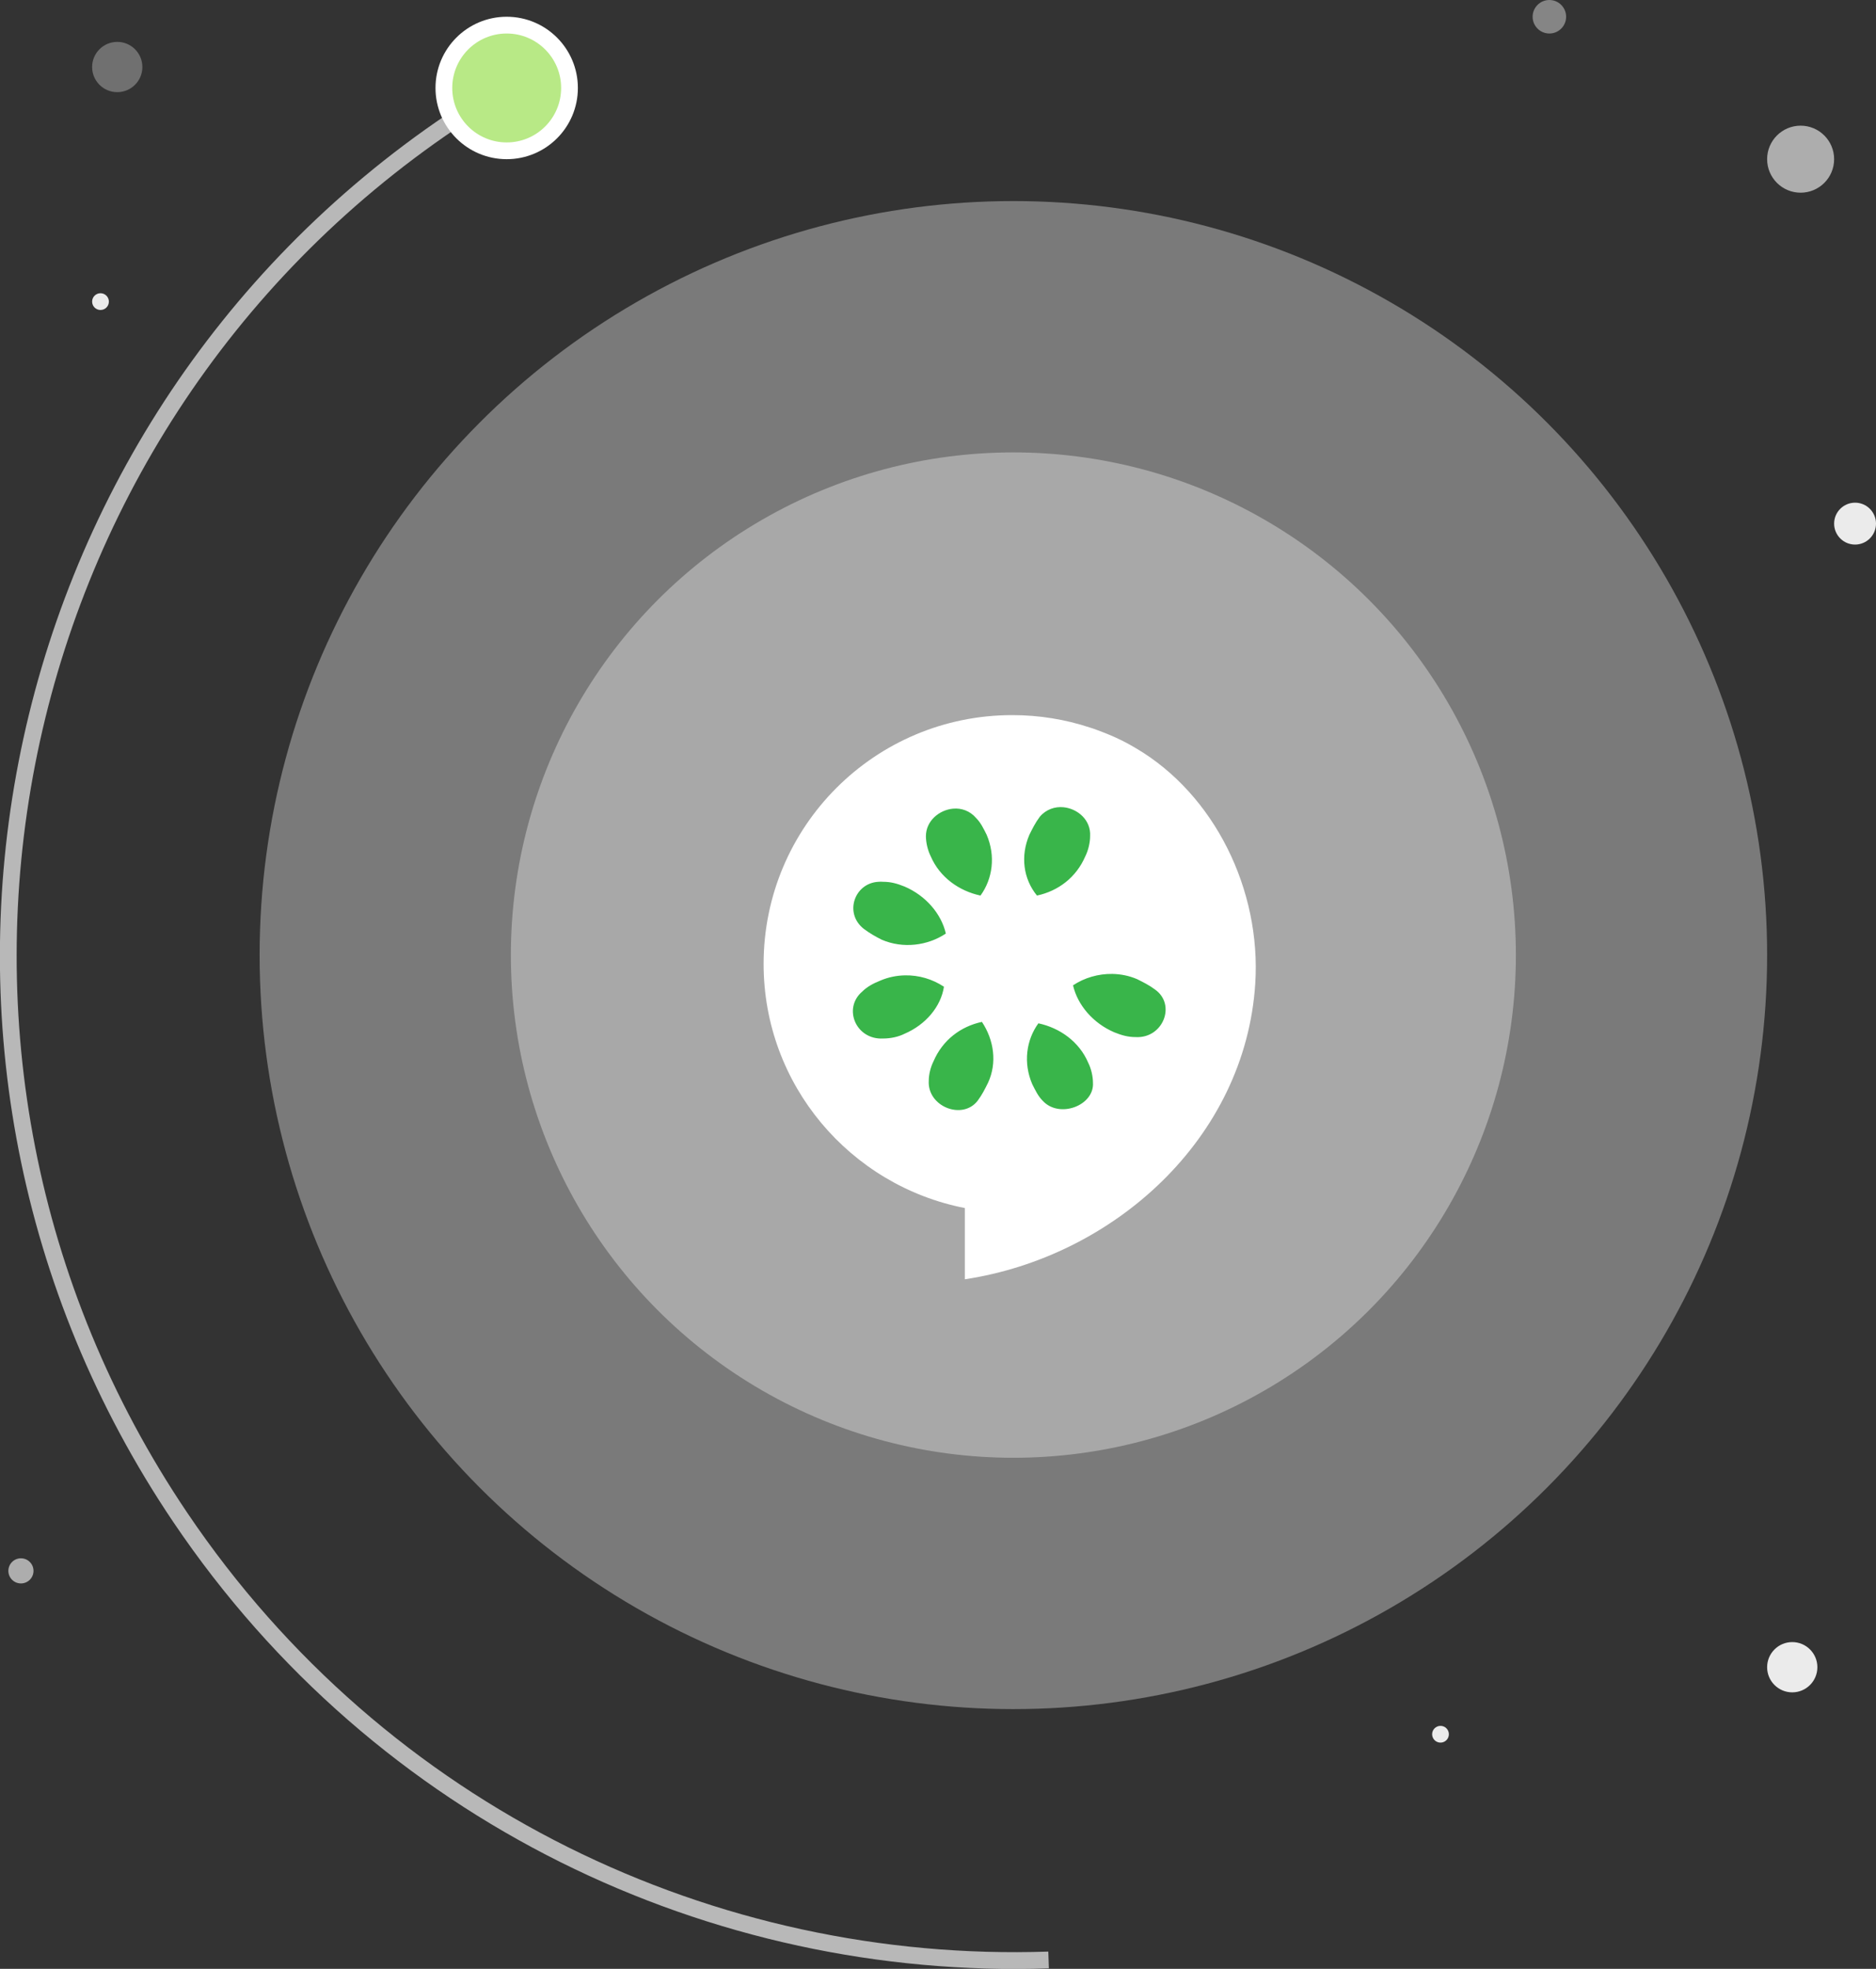 <?xml version="1.0" encoding="UTF-8" standalone="no"?>
<svg width="224px" height="235px" viewBox="0 0 224 235" version="1.1" xmlns="http://www.w3.org/2000/svg" xmlns:xlink="http://www.w3.org/1999/xlink" xmlns:sketch="http://www.bohemiancoding.com/sketch/ns">
    <rect x="0" y="0" width="224" height="235" fill="#333333" stroke="none"/>
    <!-- Generator: Sketch 3.3.3 (12072) - http://www.bohemiancoding.com/sketch -->
    <title>Community</title>
    <desc>Created with Sketch.</desc>
    <defs></defs>
    <g id="Homepage" stroke="none" stroke-width="1" fill="none" fill-rule="evenodd" sketch:type="MSPage">
        <g id="cucumber-homepage" sketch:type="MSArtboardGroup" transform="translate(-599, -713)">
            <g id="Community" sketch:type="MSLayerGroup" transform="translate(553, 713)">
                <circle id="Oval-13-Copy" opacity="0.35" fill="#FFFFFF" sketch:type="MSShapeGroup" cx="167" cy="114" r="60"></circle>
                <circle id="Oval-13-Copy-2" opacity="0.35" fill="#FFFFFF" sketch:type="MSShapeGroup" cx="167" cy="114" r="90"></circle>
                <path d="M52.166,250.896 C118.44,250.896 172.166,197.17 172.166,130.896 C172.166,87.976 149.633,50.319 115.751,29.108" id="Oval-13-Copy-3" stroke="#FFFFFF" stroke-width="2" opacity="0.65" sketch:type="MSShapeGroup" transform="translate(112.166, 140.002) rotate(-214) translate(-112.166, -140.002) "></path>
                <circle id="Oval-16" stroke="#FFFFFF" stroke-width="2" fill="#B8E986" sketch:type="MSShapeGroup" cx="106.5" cy="10.5" r="7.5"></circle>
                <g id="mark" transform="translate(137, 84.522)" sketch:type="MSShapeGroup">
                    <g id="g5525" transform="translate(0.064, 0.466)">
                        <g id="layer1" fill="#FFFFFF">
                            <path d="M29.806,0.368 C13.395,0.368 0.113,13.654 0.113,30.07 C0.113,44.524 10.471,56.533 24.14,59.205 L24.14,67.708 C41.91,65.028 57.645,50.917 58.819,32.394 C59.526,21.245 53.968,9.863 44.596,4.336 C44.059,4.02 43.514,3.705 42.953,3.429 C42.38,3.147 41.793,2.873 41.196,2.635 C41.006,2.556 40.821,2.484 40.629,2.409 C40.108,2.216 39.582,1.999 39.043,1.842 C36.137,0.884 33.031,0.368 29.806,0.368 L29.806,0.368 Z" id="path3943"></path>
                        </g>
                        <path d="M35.926,11.365 C34.91,11.26 33.841,11.614 33.093,12.498 C32.549,13.224 32.209,13.927 31.846,14.652 C30.758,17.192 31.121,19.912 32.753,21.908 C35.291,21.364 37.445,19.742 38.533,17.203 C38.895,16.477 39.099,15.548 39.099,14.822 C39.213,12.895 37.619,11.538 35.926,11.365 L35.926,11.365 Z M22.723,11.535 C21.067,11.692 19.493,13.008 19.493,14.822 C19.493,15.548 19.697,16.477 20.06,17.203 C21.148,19.742 23.471,21.364 26.01,21.908 C27.46,19.912 27.834,17.192 26.746,14.652 C26.384,13.927 26.044,13.213 25.5,12.668 C24.752,11.784 23.716,11.44 22.723,11.535 L22.723,11.535 Z M13.826,20.264 C10.967,20.411 9.69,24.005 12.07,25.876 C12.795,26.42 13.498,26.816 14.223,27.179 C16.762,28.268 19.697,27.893 21.873,26.442 C21.329,24.084 19.482,21.919 16.943,20.831 C16.036,20.468 15.3,20.264 14.393,20.264 C14.189,20.241 14.017,20.254 13.826,20.264 L13.826,20.264 Z M41.763,31.26 C40.102,31.229 38.419,31.714 37.059,32.621 C37.603,34.979 39.451,37.144 41.989,38.232 C42.896,38.595 43.633,38.799 44.539,38.799 C47.803,38.981 49.401,34.945 46.862,33.131 C46.137,32.587 45.434,32.247 44.709,31.884 C43.757,31.476 42.759,31.28 41.763,31.26 L41.763,31.26 Z M17,31.43 C16.003,31.45 15.005,31.646 14.053,32.054 C13.146,32.417 12.444,32.814 11.9,33.358 C9.542,35.353 11.129,39.151 14.393,38.969 C15.3,38.969 16.218,38.765 16.943,38.402 C19.482,37.314 21.284,35.149 21.646,32.791 C20.286,31.884 18.661,31.399 17,31.43 L17,31.43 Z M26.18,36.985 C23.641,37.53 21.488,39.151 20.4,41.69 C20.037,42.416 19.833,43.289 19.833,44.014 C19.652,47.098 23.856,48.753 25.67,46.395 C26.214,45.669 26.554,44.966 26.916,44.241 C28.004,41.883 27.63,39.162 26.18,36.985 L26.18,36.985 Z M32.923,37.155 C31.472,39.151 31.098,41.871 32.186,44.411 C32.549,45.136 32.889,45.851 33.433,46.395 C35.427,48.571 39.621,46.962 39.439,44.241 C39.439,43.515 39.235,42.586 38.873,41.86 C37.785,39.321 35.461,37.7 32.923,37.155 L32.923,37.155 Z" id="rect4005" fill="#39B54A"></path>
                    </g>
                </g>
                <circle id="Oval-17" opacity="0.6" fill="#FFFFFF" sketch:type="MSShapeGroup" cx="261" cy="19" r="4"></circle>
                <circle id="Oval-17-Copy-3" opacity="0.3" fill="#FFFFFF" sketch:type="MSShapeGroup" cx="60" cy="8" r="3"></circle>
                <circle id="Oval-17-Copy-4" opacity="0.9" fill="#FFFFFF" sketch:type="MSShapeGroup" cx="58" cy="36" r="1"></circle>
                <circle id="Oval-17-Copy" opacity="0.4" fill="#FFFFFF" sketch:type="MSShapeGroup" cx="231" cy="2" r="2"></circle>
                <circle id="Oval-17-Copy-2" opacity="0.9" fill="#FFFFFF" sketch:type="MSShapeGroup" cx="267.5" cy="62.5" r="2.5"></circle>
                <circle id="Oval-20" opacity="0.9" fill="#FFFFFF" sketch:type="MSShapeGroup" cx="260" cy="199" r="3"></circle>
                <circle id="Oval-20-Copy-2" opacity="0.6" fill="#FFFFFF" sketch:type="MSShapeGroup" cx="48.5" cy="187.5" r="1.5"></circle>
                <circle id="Oval-20-Copy" opacity="0.9" fill="#FFFFFF" sketch:type="MSShapeGroup" cx="218" cy="207" r="1"></circle>
            </g>
        </g>
    </g>
</svg>